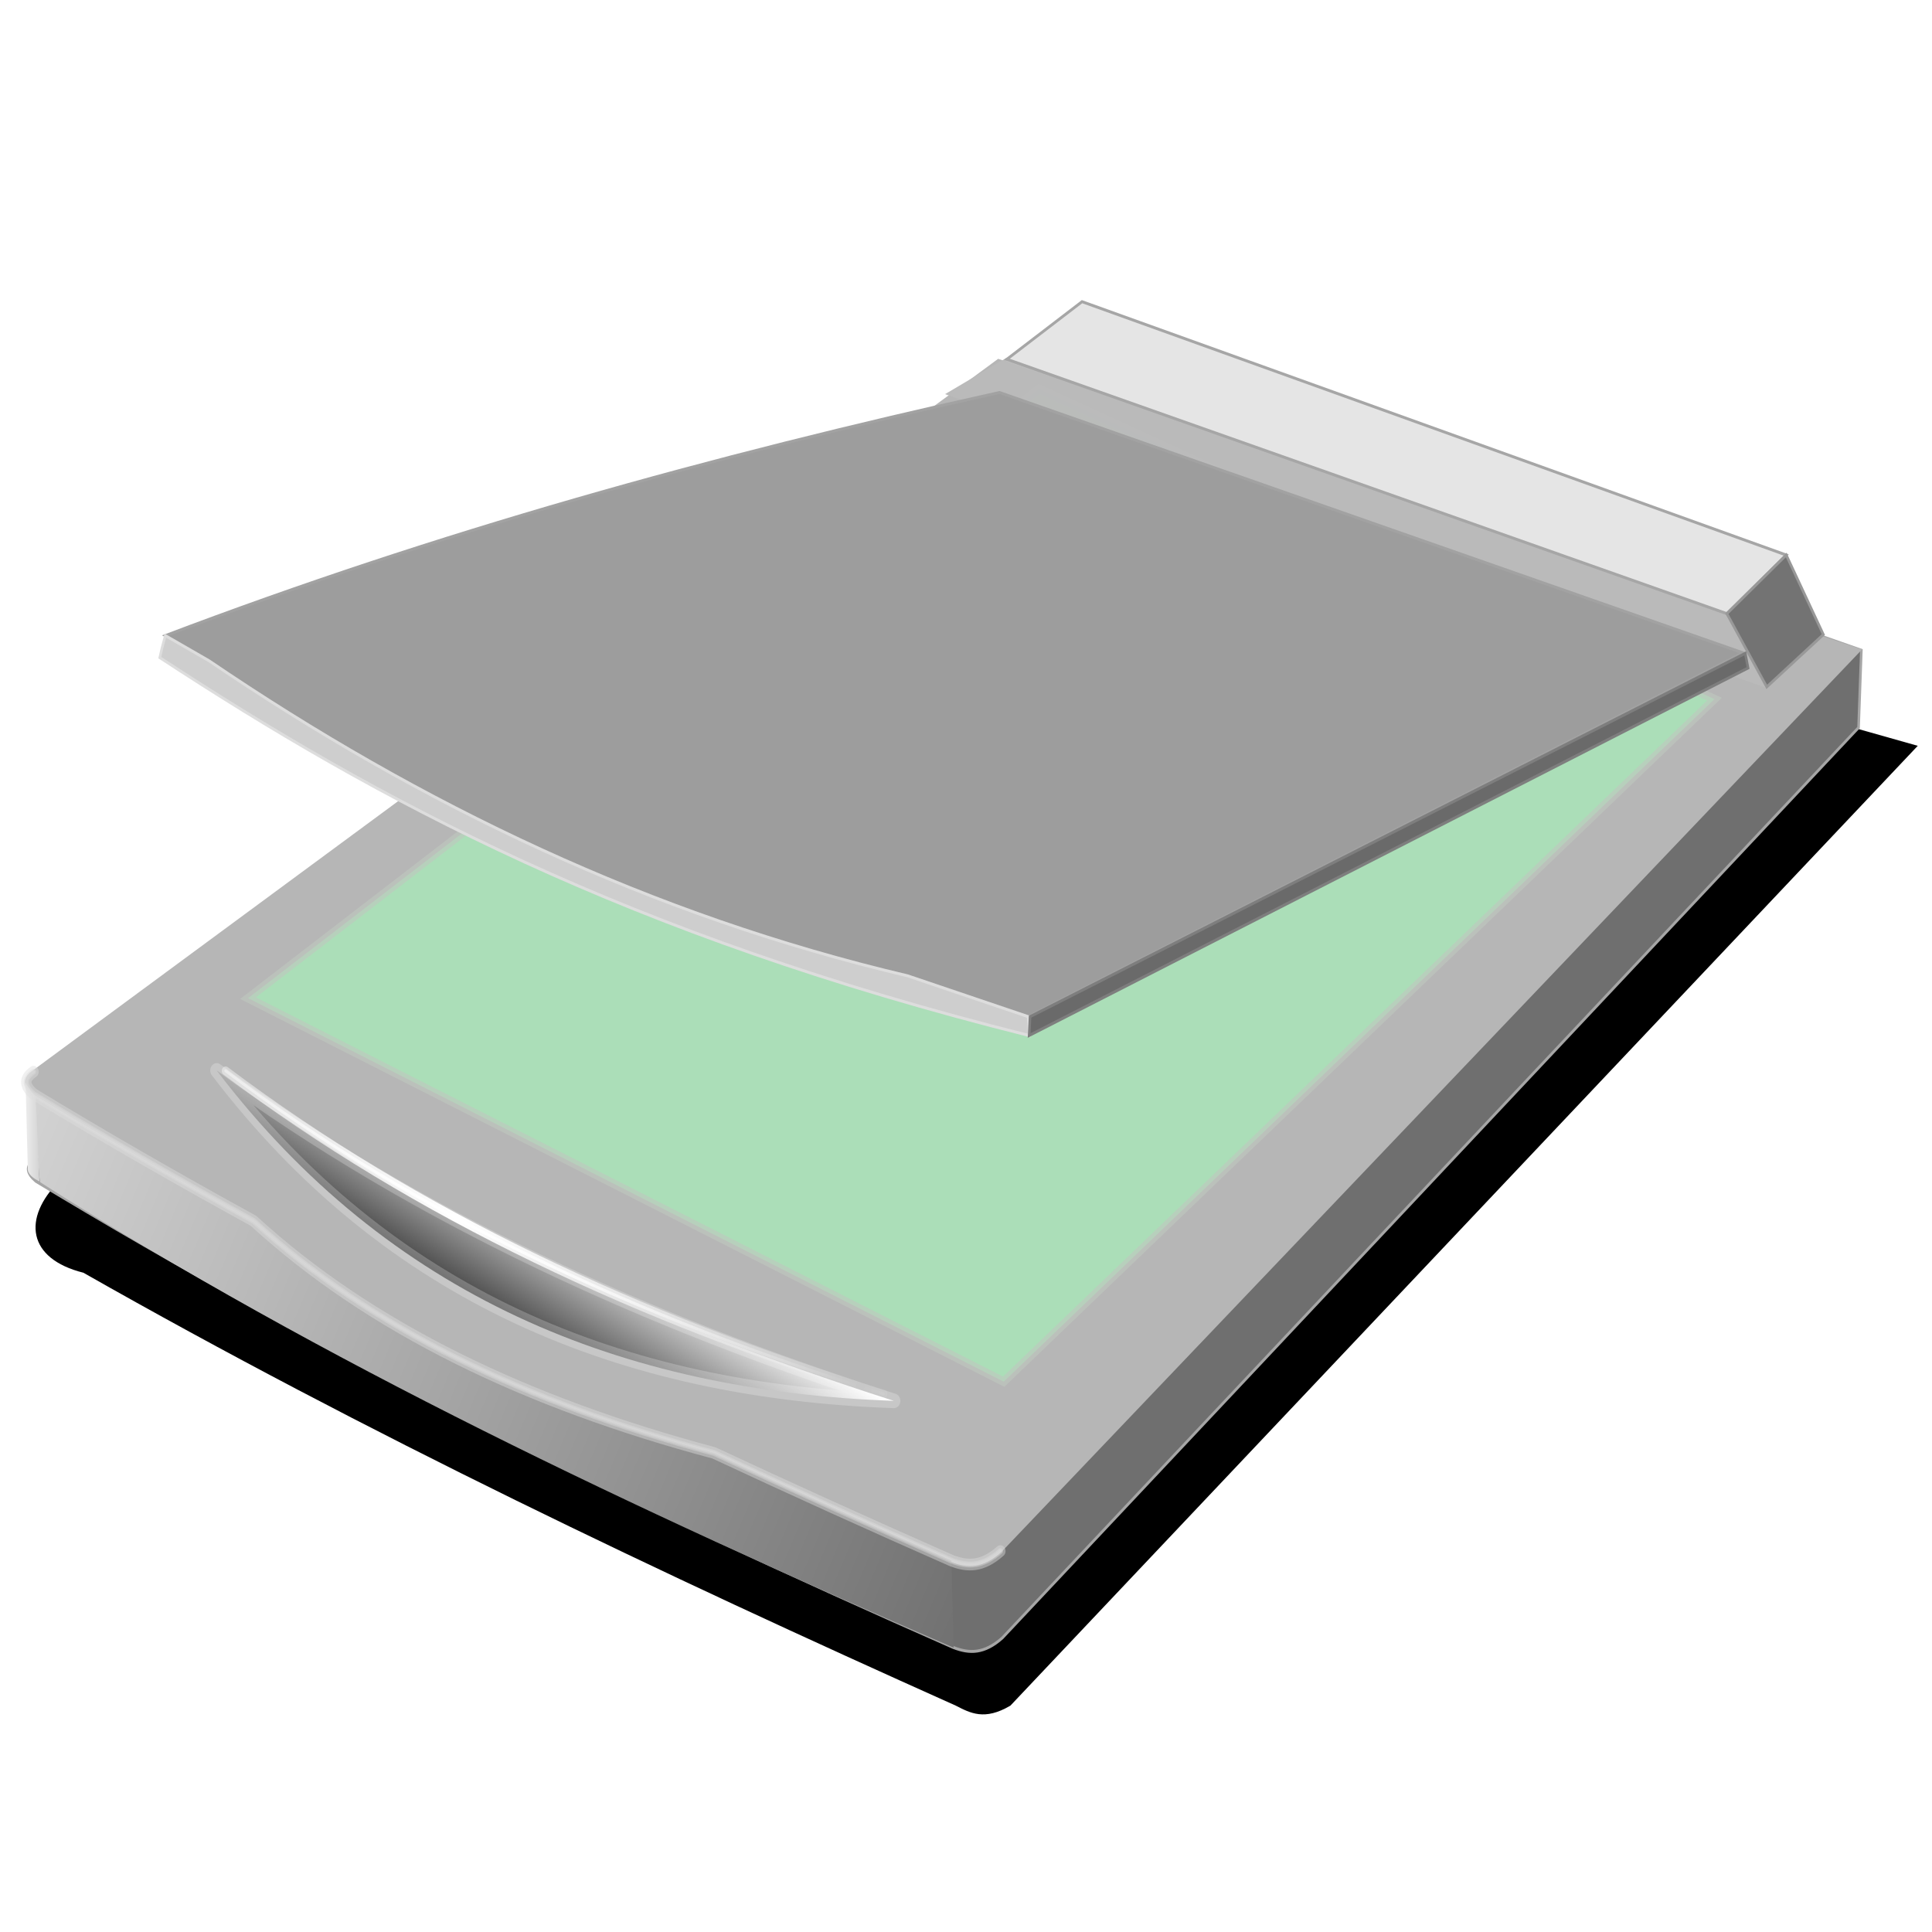 <?xml version="1.0" encoding="UTF-8" standalone="no"?>
<!-- Created with Inkscape (http://www.inkscape.org/) -->
<svg
   xmlns:dc="http://purl.org/dc/elements/1.1/"
   xmlns:cc="http://creativecommons.org/ns#"
   xmlns:rdf="http://www.w3.org/1999/02/22-rdf-syntax-ns#"
   xmlns:svg="http://www.w3.org/2000/svg"
   xmlns="http://www.w3.org/2000/svg"
   xmlns:xlink="http://www.w3.org/1999/xlink"
   xmlns:sodipodi="http://sodipodi.sourceforge.net/DTD/sodipodi-0.dtd"
   xmlns:inkscape="http://www.inkscape.org/namespaces/inkscape"
   id="svg2"
   sodipodi:version="0.32"
   inkscape:version="0.46"
   width="256"
   height="256"
   version="1.0"
   sodipodi:docname="scanner.svg"
   inkscape:output_extension="org.inkscape.output.svg.inkscape">
  <defs
     id="defs5">
    <linearGradient
       inkscape:collect="always"
       id="linearGradient3212">
      <stop
         style="stop-color:#ffffff;stop-opacity:1;"
         offset="0"
         id="stop3214" />
      <stop
         style="stop-color:#ffffff;stop-opacity:0;"
         offset="1"
         id="stop3216" />
    </linearGradient>
    <linearGradient
       id="linearGradient3204">
      <stop
         id="stop3206"
         offset="0"
         style="stop-color:#ededed;stop-opacity:1" />
      <stop
         id="stop3208"
         offset="1"
         style="stop-color:#d3d3d3;stop-opacity:1" />
    </linearGradient>
    <linearGradient
       id="linearGradient3186">
      <stop
         style="stop-color:#d5d5d5;stop-opacity:1"
         offset="0"
         id="stop3188" />
      <stop
         style="stop-color:#686868;stop-opacity:1;"
         offset="1"
         id="stop3190" />
    </linearGradient>
    <linearGradient
       id="linearGradient3176">
      <stop
         style="stop-color:#000000;stop-opacity:1;"
         offset="0"
         id="stop3178" />
      <stop
         style="stop-color:#ffffff;stop-opacity:1;"
         offset="1"
         id="stop3180" />
    </linearGradient>
    <inkscape:perspective
       sodipodi:type="inkscape:persp3d"
       inkscape:vp_x="0 : 526.18109 : 1"
       inkscape:vp_y="0 : 1000 : 0"
       inkscape:vp_z="744.09448 : 526.18109 : 1"
       inkscape:persp3d-origin="372.04724 : 350.78739 : 1"
       id="perspective9" />
    <linearGradient
       inkscape:collect="always"
       xlink:href="#linearGradient3176"
       id="linearGradient3247"
       gradientUnits="userSpaceOnUse"
       x1="184.306"
       y1="369.686"
       x2="215.246"
       y2="313.323" />
    <linearGradient
       inkscape:collect="always"
       xlink:href="#linearGradient3186"
       id="linearGradient3249"
       gradientUnits="userSpaceOnUse"
       x1="24.876"
       y1="261.209"
       x2="431.284"
       y2="454.285" />
    <linearGradient
       inkscape:collect="always"
       xlink:href="#linearGradient3204"
       id="linearGradient3251"
       gradientUnits="userSpaceOnUse"
       x1="21.606"
       y1="297.861"
       x2="27.007"
       y2="297.861" />
    <linearGradient
       inkscape:collect="always"
       xlink:href="#linearGradient3212"
       id="linearGradient3253"
       gradientUnits="userSpaceOnUse"
       spreadMethod="reflect"
       x1="193.284"
       y1="300.37"
       x2="354.558"
       y2="332.205" />
    <linearGradient
       inkscape:collect="always"
       xlink:href="#linearGradient3212"
       id="linearGradient3255"
       gradientUnits="userSpaceOnUse"
       spreadMethod="reflect"
       x1="193.284"
       y1="300.37"
       x2="354.558"
       y2="332.205" />
    <inkscape:perspective
       id="perspective10"
       inkscape:persp3d-origin="372.04724 : 350.78739 : 1"
       inkscape:vp_z="744.09448 : 526.18109 : 1"
       inkscape:vp_y="0 : 1000 : 0"
       inkscape:vp_x="0 : 526.18109 : 1"
       sodipodi:type="inkscape:persp3d" />
    <filter
       inkscape:collect="always"
       id="filter3320">
      <feGaussianBlur
         inkscape:collect="always"
         stdDeviation="3.087"
         id="feGaussianBlur3322" />
    </filter>
  </defs>
  <sodipodi:namedview
     inkscape:window-height="1025"
     inkscape:window-width="1680"
     inkscape:pageshadow="2"
     inkscape:pageopacity="0.0"
     guidetolerance="10.0"
     gridtolerance="10.0"
     objecttolerance="10.0"
     borderopacity="1.0"
     bordercolor="#666666"
     pagecolor="#ffffff"
     id="base"
     showgrid="false"
     inkscape:zoom="3.3984375"
     inkscape:cx="128"
     inkscape:cy="128"
     inkscape:window-x="-5"
     inkscape:window-y="0"
     inkscape:current-layer="svg2" />
  <g
     id="g3324">
    <path
       sodipodi:nodetypes="ccccccc"
       id="path3314"
       d="M 7.865,156.476 C 2.931,161.427 3.625,166.782 11.051,168.643 C 48.678,190.024 87.482,208.46 126.643,226.004 C 128.566,226.987 130.458,228.032 133.886,226.004 L 254.113,98.825 L 134.175,64.929 L 7.865,156.476 z"
       style="fill:#000000;fill-opacity:1;fill-rule:evenodd;stroke:none;stroke-width:1px;stroke-linecap:butt;stroke-linejoin:miter;stroke-opacity:1;filter:url(#filter3320)" />
    <g
       transform="matrix(0.343,0,0,0.387,-4.029,34.732)"
       id="g3228">
      <path
         style="fill:#6f6f6f;fill-opacity:1;fill-rule:evenodd;stroke:#a6a6a6;stroke-width:1px;stroke-linecap:butt;stroke-linejoin:miter;stroke-opacity:1"
         d="M 25.405,306.946 C 21.192,309.529 22.185,312.112 25.593,314.696 C 136.29,374.211 256.918,426.242 380,474.326 C 386.352,476.508 391.992,476.514 398.919,471.088 L 729.73,159.378 L 730.811,132.892 L 421.081,36.676 L 25.405,306.946 z"
         id="path2384"
         sodipodi:nodetypes="cccccccc" />
      <path
         sodipodi:nodetypes="ccccccccc"
         id="path3156"
         d="M 24.689,277.197 C 20.475,279.78 21.468,282.363 24.876,284.947 C 52.551,299.825 80.846,314.237 109.644,328.235 C 154.905,365.023 215.135,390.588 287.549,407.718 C 317.896,420.288 348.513,432.556 379.283,444.576 C 385.636,446.759 391.275,446.765 398.202,441.339 L 730.088,132.855 L 397.437,33.649 L 24.689,277.197 z"
         style="fill:#b6b6b6;fill-opacity:1;fill-rule:evenodd;stroke:#b6b6b6;stroke-width:1px;stroke-linecap:butt;stroke-linejoin:miter;stroke-opacity:1" />
      <path
         style="fill:url(#linearGradient3247);fill-opacity:1;fill-rule:evenodd;stroke:#ffffff;stroke-width:5;stroke-linecap:round;stroke-linejoin:round;stroke-miterlimit:4;stroke-dasharray:none;stroke-opacity:0.228"
         d="M 95.455,276.758 C 161.804,354.022 251.703,386.625 357.071,389.889 C 261.185,362.719 172.509,326.794 95.455,276.758 z"
         id="path3158"
         sodipodi:nodetypes="ccc" />
      <path
         style="fill:#abdeb8;fill-opacity:1;fill-rule:evenodd;stroke:#bec8bf;stroke-width:3;stroke-linecap:butt;stroke-linejoin:miter;stroke-miterlimit:4;stroke-dasharray:none;stroke-opacity:0.614"
         d="M 107.576,252.01 L 399.495,383.323 L 674.073,149.627 L 413.131,43.424 L 107.576,252.01 z"
         id="path3160"
         sodipodi:nodetypes="ccccc" />
      <path
         style="fill:#bbbbbb;fill-opacity:0.961;fill-rule:evenodd;stroke:#bababa;stroke-width:1px;stroke-linecap:butt;stroke-linejoin:miter;stroke-opacity:1"
         d="M 693.548,145.086 L 678.853,120.355 L 400.717,33.258 L 378.136,45.086 L 693.548,145.086 z"
         id="path3162"
         sodipodi:nodetypes="ccccc" />
      <path
         sodipodi:nodetypes="ccccc"
         id="path3164"
         d="M 701.792,100.283 L 678.853,120.355 L 400.717,33.258 L 429.749,13.545 L 701.792,100.283 z"
         style="fill:#e5e5e5;fill-opacity:1;fill-rule:evenodd;stroke:#a6a6a6;stroke-width:1px;stroke-linecap:butt;stroke-linejoin:miter;stroke-opacity:1" />
      <path
         style="fill:#737373;fill-opacity:1;fill-rule:evenodd;stroke:#989898;stroke-width:1px;stroke-linecap:butt;stroke-linejoin:miter;stroke-opacity:1"
         d="M 701.792,100.283 L 678.853,120.355 L 694.265,145.444 L 716.129,127.523 L 701.792,100.283 z"
         id="path3166"
         sodipodi:nodetypes="ccccc" />
      <path
         style="fill:#9d9d9d;fill-opacity:1;fill-rule:evenodd;stroke:#a2a2a2;stroke-width:1px;stroke-linecap:butt;stroke-linejoin:miter;stroke-opacity:1"
         d="M 75.627,127.882 C 180.705,92.577 285.474,66.694 397.855,44.638 L 685.064,133.775 L 408.961,258.348 L 362.366,244.369 C 263.242,223.673 174.408,185.829 92.473,136.484 L 75.627,127.882 z"
         id="path3168"
         sodipodi:nodetypes="ccccccc" />
      <path
         sodipodi:nodetypes="ccccccc"
         id="path3172"
         d="M 75.627,127.882 C 74.254,132.362 74.357,131.869 73.477,135.409 C 157.295,184.091 253.598,230.309 409.319,264.799 L 408.961,258.348 L 362.366,244.369 C 263.242,223.673 174.408,185.829 92.473,136.484 L 75.627,127.882 z"
         style="fill:#cecece;fill-opacity:1;fill-rule:evenodd;stroke:#dddddd;stroke-width:1px;stroke-linecap:butt;stroke-linejoin:miter;stroke-opacity:1" />
      <path
         style="fill:#6a6a6a;fill-opacity:1;fill-rule:evenodd;stroke:#7e7e7e;stroke-width:1px;stroke-linecap:butt;stroke-linejoin:miter;stroke-opacity:1"
         d="M 409.677,258.348 L 409.319,264.799 L 687.039,138.964 L 685.963,133.946 L 409.677,258.348 z"
         id="path3174"
         sodipodi:nodetypes="ccccc" />
      <path
         style="fill:url(#linearGradient3249);fill-opacity:1;fill-rule:evenodd;stroke:none;stroke-width:1px;stroke-linecap:butt;stroke-linejoin:miter;stroke-opacity:1"
         d="M 25.314,285.384 C 52.989,300.263 80.846,314.237 109.644,328.235 C 154.905,365.023 215.135,390.588 287.549,407.718 C 317.896,420.288 348.513,432.556 379.283,444.576 L 380.13,474.394 C 256.71,427.014 136.334,376.583 27.134,314.984 C 25.903,303.441 25.774,294.021 25.314,285.384 z"
         id="path3184"
         sodipodi:nodetypes="ccccccc" />
      <path
         style="fill:url(#linearGradient3251);fill-opacity:1;fill-rule:evenodd;stroke:none;stroke-width:1px;stroke-linecap:butt;stroke-linejoin:miter;stroke-opacity:1"
         d="M 25.547,285.526 C 23.512,283.968 22.489,282.411 21.606,280.854 L 22.482,310.197 C 22.287,312.192 24.405,313.548 27.007,314.869 L 25.547,285.526 z"
         id="path3194"
         sodipodi:nodetypes="ccccc" />
      <path
         style="fill:none;fill-opacity:1;fill-rule:evenodd;stroke:url(#linearGradient3253);stroke-width:3;stroke-linecap:round;stroke-linejoin:miter;stroke-miterlimit:4;stroke-dasharray:none;stroke-opacity:1"
         d="M 98.921,276.899 C 172.968,326.29 258.866,361.76 353.058,387.511"
         id="path3210"
         sodipodi:nodetypes="cc" />
      <path
         sodipodi:nodetypes="cc"
         id="path3220"
         d="M 98.921,276.899 C 172.968,326.29 258.866,361.76 353.058,387.511"
         style="fill:none;fill-opacity:1;fill-rule:evenodd;stroke:url(#linearGradient3255);stroke-width:1;stroke-linecap:round;stroke-linejoin:miter;stroke-miterlimit:4;stroke-dasharray:none;stroke-opacity:1" />
      <path
         style="fill:none;fill-opacity:1;fill-rule:evenodd;stroke:#dedede;stroke-width:4;stroke-linecap:round;stroke-linejoin:miter;stroke-miterlimit:4;stroke-dasharray:none;stroke-opacity:0.442"
         d="M 24.689,277.197 C 20.475,279.78 21.468,282.363 24.876,284.947 C 52.551,299.825 80.846,314.237 109.644,328.235 C 154.905,365.023 215.135,390.588 287.549,407.718 C 317.896,420.288 348.513,432.556 379.283,444.576 C 385.636,446.759 391.275,446.765 398.202,441.339"
         id="path3222"
         sodipodi:nodetypes="cccccc" />
      <path
         sodipodi:nodetypes="cccccc"
         id="path3224"
         d="M 24.689,277.197 C 20.475,279.78 21.468,282.363 24.876,284.947 C 52.551,299.825 80.846,314.237 109.644,328.235 C 154.905,365.023 215.135,390.588 287.549,407.718 C 317.896,420.288 348.513,432.556 379.283,444.576 C 385.636,446.759 391.275,446.765 398.202,441.339"
         style="fill:none;fill-opacity:1;fill-rule:evenodd;stroke:#dedede;stroke-width:2;stroke-linecap:round;stroke-linejoin:miter;stroke-miterlimit:4;stroke-dasharray:none;stroke-opacity:0.442" />
      <path
         style="fill:none;fill-opacity:1;fill-rule:evenodd;stroke:#dedede;stroke-width:1;stroke-linecap:round;stroke-linejoin:miter;stroke-miterlimit:4;stroke-dasharray:none;stroke-opacity:0.442"
         d="M 24.689,277.197 C 20.475,279.78 21.468,282.363 24.876,284.947 C 52.551,299.825 80.846,314.237 109.644,328.235 C 154.905,365.023 215.135,390.588 287.549,407.718 C 317.896,420.288 348.513,432.556 379.283,444.576 C 385.636,446.759 391.275,446.765 398.202,441.339"
         id="path3226"
         sodipodi:nodetypes="cccccc" />
    </g>
  </g>
  <g
     id="layer1"
     inkscape:label="Layer 1"
     transform="translate(-0.905,-0.588)">
    <path
       sodipodi:nodetypes="cccccccccsssccccccssscccccc"
       id="text2383"
       d="M 10.338,-10.63 L 10.37,-10.599 L 6.95,-1.414 L 8.388,-1.386 L 9.625,-4.536 L 12.857,-4.536 L 14.083,-1.386 L 15.521,-1.386 L 14.245,-4.568 C 15.011,-4.662 15.614,-4.895 16.057,-5.286 C 16.645,-5.801 16.932,-6.56 16.932,-7.568 C 16.932,-8.566 16.645,-9.334 16.057,-9.849 C 15.474,-10.368 14.607,-10.63 13.463,-10.63 L 11.932,-10.63 L 10.37,-10.63 L 10.338,-10.63 z M 12.37,-9.505 L 13.463,-9.505 C 14.106,-9.505 14.612,-9.338 14.963,-9.005 C 15.314,-8.672 15.495,-8.178 15.495,-7.568 C 15.495,-6.952 15.314,-6.494 14.963,-6.161 C 14.677,-5.89 14.288,-5.742 13.807,-5.693 L 12.37,-9.505 z M 11.14,-8.682 L 12.326,-5.692 L 9.948,-5.635 L 11.14,-8.682 z"
       style="font-size:14px;font-style:normal;font-weight:normal;fill:#000000;fill-opacity:1;stroke:none;stroke-width:1px;stroke-linecap:butt;stroke-linejoin:miter;stroke-opacity:1;font-family:Bitstream Vera Sans" />
  </g>
</svg>
